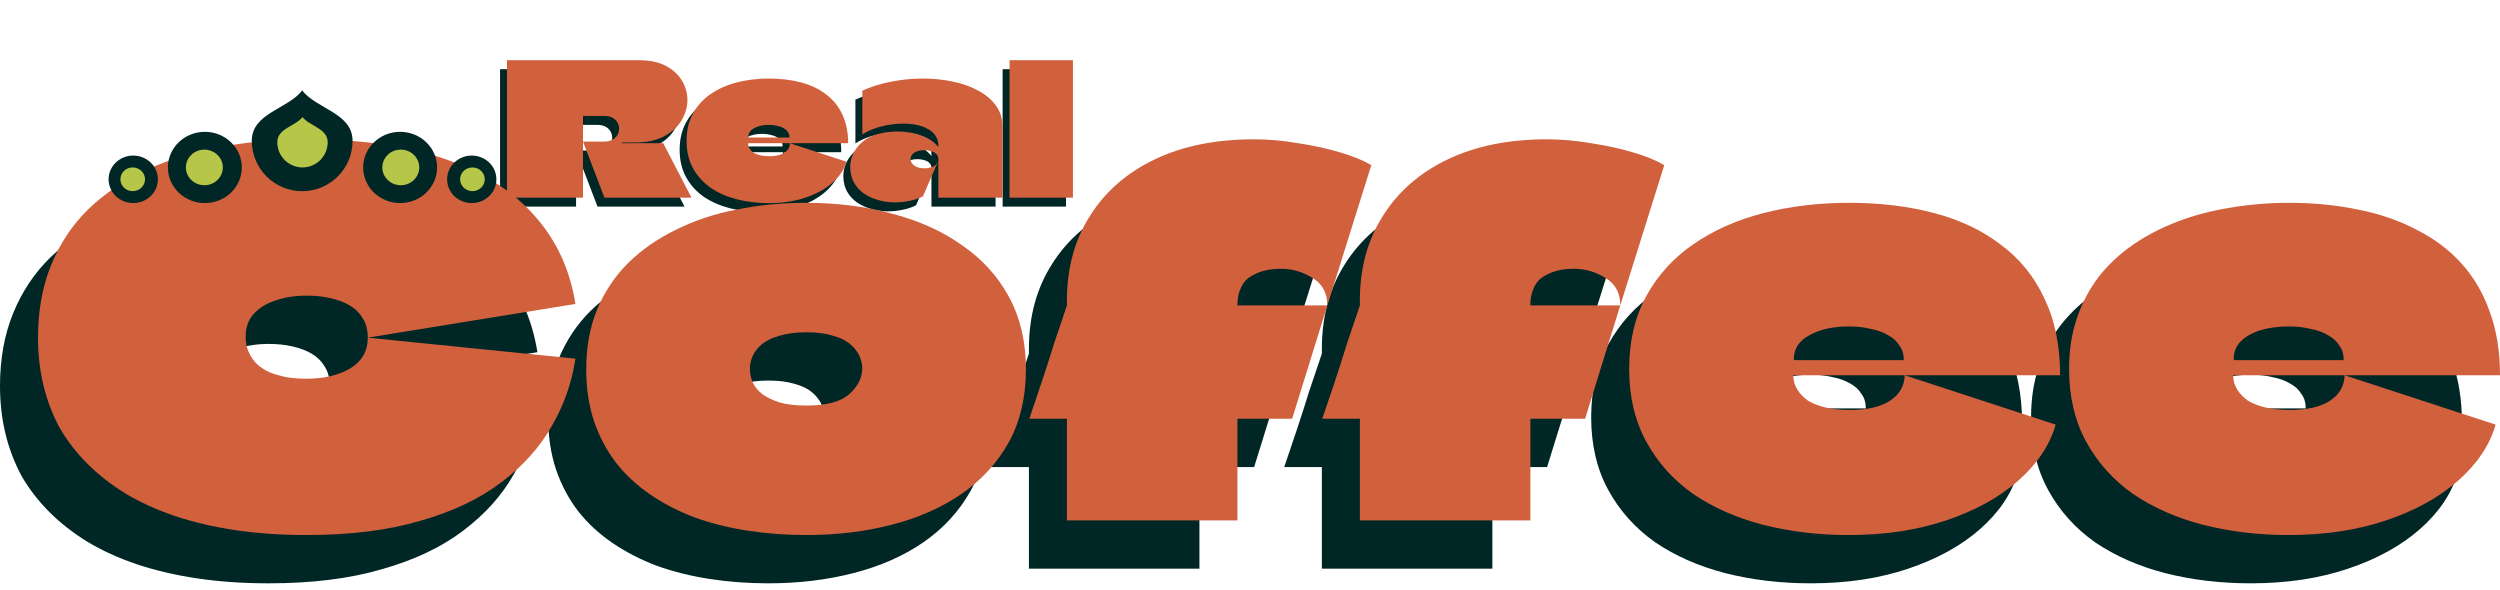 <svg width="250" height="59" viewBox="0 0 250 59" fill="none" xmlns="http://www.w3.org/2000/svg">
<path d="M50.005 6.917H63.251C64.326 6.917 65.218 7.113 65.926 7.504C66.635 7.882 67.166 8.377 67.52 8.988C67.874 9.586 68.052 10.221 68.052 10.893C68.052 11.589 67.856 12.267 67.465 12.927C67.087 13.574 66.506 14.105 65.725 14.521C64.955 14.936 63.99 15.143 62.83 15.143C62.781 15.143 62.659 15.143 62.464 15.143C62.268 15.143 62.066 15.143 61.859 15.143C61.663 15.143 61.535 15.143 61.474 15.143C61.474 15.143 61.474 15.15 61.474 15.162C61.474 15.174 61.474 15.18 61.474 15.18C61.474 15.18 61.474 15.186 61.474 15.198C61.474 15.198 61.474 15.205 61.474 15.217H65.633L68.454 20.658H59.752C59.52 20.035 59.282 19.412 59.037 18.789C58.805 18.166 58.567 17.544 58.323 16.921C58.091 16.298 57.853 15.675 57.608 15.052H59.734C59.978 15.052 60.192 15.015 60.375 14.942C60.57 14.869 60.729 14.771 60.851 14.649C60.973 14.527 61.065 14.392 61.126 14.246C61.187 14.087 61.218 13.928 61.218 13.769C61.218 13.55 61.163 13.342 61.053 13.146C60.943 12.951 60.778 12.792 60.558 12.67C60.338 12.548 60.063 12.487 59.734 12.487H57.645C57.645 12.487 57.639 12.493 57.627 12.505C57.627 12.505 57.621 12.505 57.608 12.505C57.608 12.505 57.608 12.511 57.608 12.524C57.608 13.318 57.608 13.904 57.608 14.282C57.608 14.649 57.608 14.881 57.608 14.979C57.608 15.064 57.608 15.095 57.608 15.07C57.608 15.07 57.608 15.137 57.608 15.272C57.608 15.394 57.608 15.565 57.608 15.785C57.608 16.005 57.608 16.255 57.608 16.536C57.608 16.939 57.608 17.385 57.608 17.873C57.608 18.362 57.608 18.851 57.608 19.339C57.608 19.815 57.608 20.255 57.608 20.658H50.005C50.005 19.877 50.005 19.095 50.005 18.313C50.005 17.519 50.005 16.731 50.005 15.95C50.005 15.168 50.005 14.386 50.005 13.604C50.005 12.811 50.005 12.023 50.005 11.241C50.005 10.521 50.005 9.8 50.005 9.079C50.005 8.359 50.005 7.638 50.005 6.917ZM76.245 16.518C76.893 16.518 77.393 16.402 77.748 16.169C78.102 15.937 78.285 15.62 78.297 15.217L83.959 17.067C83.739 17.837 83.268 18.539 82.548 19.174C81.839 19.797 80.942 20.292 79.855 20.658C78.767 21.025 77.552 21.208 76.209 21.208C75.061 21.208 73.986 21.08 72.984 20.823C71.995 20.567 71.121 20.182 70.364 19.669C69.619 19.144 69.033 18.49 68.605 17.709C68.178 16.927 67.964 16.017 67.964 14.979C67.964 13.94 68.178 13.03 68.605 12.249C69.033 11.467 69.619 10.82 70.364 10.307C71.121 9.782 72.001 9.391 73.002 9.134C74.004 8.878 75.073 8.749 76.209 8.749C77.369 8.749 78.432 8.878 79.397 9.134C80.374 9.391 81.21 9.788 81.907 10.325C82.615 10.85 83.159 11.522 83.537 12.34C83.928 13.146 84.123 14.105 84.123 15.217H74.138C74.138 15.217 74.132 15.217 74.12 15.217C74.12 15.217 74.12 15.223 74.12 15.235C74.12 15.418 74.169 15.589 74.267 15.748C74.364 15.907 74.499 16.047 74.67 16.169C74.853 16.279 75.073 16.365 75.329 16.426C75.598 16.487 75.903 16.518 76.245 16.518ZM76.209 13.385C75.61 13.385 75.115 13.495 74.725 13.714C74.334 13.922 74.138 14.221 74.138 14.612C74.138 14.624 74.138 14.637 74.138 14.649C74.151 14.649 74.157 14.649 74.157 14.649H78.242C78.254 14.649 78.261 14.649 78.261 14.649C78.261 14.637 78.261 14.624 78.261 14.612C78.261 14.417 78.206 14.246 78.096 14.099C77.998 13.94 77.858 13.812 77.674 13.714C77.491 13.604 77.271 13.525 77.015 13.476C76.77 13.415 76.502 13.385 76.209 13.385ZM85.541 9.959C86.433 9.556 87.398 9.256 88.436 9.061C89.487 8.853 90.537 8.749 91.587 8.749C92.613 8.749 93.603 8.847 94.555 9.043C95.508 9.238 96.357 9.537 97.102 9.94C97.859 10.343 98.458 10.844 98.897 11.443C99.337 12.041 99.557 12.743 99.557 13.55C99.557 14.734 99.557 15.919 99.557 17.104C99.557 18.289 99.557 19.473 99.557 20.658C99.129 20.658 98.702 20.658 98.275 20.658C97.847 20.658 97.419 20.658 96.992 20.658C96.565 20.658 96.137 20.658 95.71 20.658C95.282 20.658 94.855 20.658 94.427 20.658C94 20.658 93.572 20.658 93.145 20.658C93.145 20.011 93.145 19.37 93.145 18.735C93.145 18.087 93.145 17.446 93.145 16.811C93.145 16.591 93.071 16.414 92.925 16.279C92.778 16.145 92.601 16.053 92.393 16.005C92.186 15.944 91.978 15.913 91.77 15.913C91.306 15.913 90.952 16.005 90.708 16.188C90.476 16.371 90.36 16.579 90.36 16.811C90.36 17.043 90.482 17.257 90.726 17.452C90.971 17.635 91.319 17.727 91.77 17.727C91.99 17.727 92.241 17.684 92.522 17.599C92.803 17.513 93.016 17.293 93.163 16.939C92.906 17.538 92.644 18.136 92.375 18.735C92.119 19.333 91.862 19.931 91.606 20.53C91.166 20.75 90.702 20.902 90.213 20.988C89.737 21.086 89.26 21.135 88.784 21.135C88.21 21.135 87.654 21.055 87.117 20.896C86.592 20.75 86.115 20.53 85.688 20.237C85.273 19.944 84.943 19.577 84.698 19.137C84.454 18.698 84.332 18.185 84.332 17.599C84.332 17.244 84.393 16.896 84.515 16.554C84.638 16.212 84.821 15.889 85.065 15.583C85.309 15.278 85.615 15.009 85.981 14.777C86.36 14.545 86.805 14.368 87.319 14.246C87.832 14.111 88.418 14.044 89.077 14.044C89.505 14.044 89.92 14.081 90.323 14.154C90.726 14.215 91.105 14.313 91.459 14.447C91.826 14.582 92.149 14.747 92.43 14.942C92.723 15.137 92.961 15.357 93.145 15.602C93.145 15.577 93.145 15.559 93.145 15.547C93.145 15.522 93.145 15.504 93.145 15.492C93.145 15.467 93.145 15.449 93.145 15.437C93.145 15.058 93.047 14.734 92.852 14.466C92.668 14.185 92.412 13.959 92.082 13.788C91.764 13.604 91.392 13.47 90.964 13.385C90.549 13.299 90.109 13.256 89.645 13.256C88.925 13.256 88.198 13.348 87.465 13.531C86.732 13.714 86.091 13.983 85.541 14.337V9.959ZM100.263 20.658C100.263 19.681 100.263 18.71 100.263 17.745C100.263 16.768 100.263 15.797 100.263 14.832C100.263 13.855 100.263 12.884 100.263 11.919C100.263 11.088 100.263 10.258 100.263 9.427C100.263 8.585 100.263 7.748 100.263 6.917H106.602C106.602 7.43 106.602 7.943 106.602 8.456C106.602 8.957 106.602 9.464 106.602 9.977C106.602 11.748 106.602 13.525 106.602 15.308C106.602 17.092 106.602 18.875 106.602 20.658H100.263Z" fill="#002626"/>
<path d="M50.697 6.023H63.943C65.018 6.023 65.909 6.218 66.618 6.609C67.326 6.988 67.857 7.482 68.212 8.093C68.566 8.692 68.743 9.327 68.743 9.998C68.743 10.695 68.547 11.373 68.157 12.032C67.778 12.68 67.198 13.211 66.416 13.626C65.647 14.041 64.682 14.249 63.521 14.249C63.472 14.249 63.35 14.249 63.155 14.249C62.959 14.249 62.758 14.249 62.55 14.249C62.355 14.249 62.227 14.249 62.166 14.249C62.166 14.249 62.166 14.255 62.166 14.267C62.166 14.28 62.166 14.286 62.166 14.286C62.166 14.286 62.166 14.292 62.166 14.304C62.166 14.304 62.166 14.31 62.166 14.322H66.325L69.146 19.764H60.443C60.211 19.141 59.973 18.518 59.729 17.895C59.497 17.272 59.259 16.649 59.014 16.026C58.782 15.403 58.544 14.78 58.3 14.157H60.425C60.669 14.157 60.883 14.121 61.066 14.047C61.262 13.974 61.42 13.877 61.543 13.754C61.665 13.632 61.756 13.498 61.818 13.351C61.879 13.193 61.909 13.034 61.909 12.875C61.909 12.655 61.854 12.447 61.744 12.252C61.634 12.057 61.469 11.898 61.249 11.776C61.03 11.653 60.755 11.592 60.425 11.592H58.336C58.336 11.592 58.33 11.598 58.318 11.611C58.318 11.611 58.312 11.611 58.3 11.611C58.3 11.611 58.3 11.617 58.3 11.629C58.3 12.423 58.3 13.009 58.3 13.388C58.3 13.754 58.3 13.986 58.3 14.084C58.3 14.17 58.3 14.2 58.3 14.176C58.3 14.176 58.3 14.243 58.3 14.377C58.3 14.499 58.3 14.67 58.3 14.89C58.3 15.11 58.3 15.361 58.3 15.641C58.3 16.044 58.3 16.49 58.3 16.979C58.3 17.467 58.3 17.956 58.3 18.445C58.3 18.921 58.3 19.361 58.3 19.764H50.697C50.697 18.982 50.697 18.2 50.697 17.419C50.697 16.625 50.697 15.837 50.697 15.055C50.697 14.273 50.697 13.492 50.697 12.71C50.697 11.916 50.697 11.128 50.697 10.347C50.697 9.626 50.697 8.905 50.697 8.185C50.697 7.464 50.697 6.743 50.697 6.023ZM76.937 15.623C77.584 15.623 78.085 15.507 78.439 15.275C78.793 15.043 78.977 14.725 78.989 14.322L84.65 16.173C84.43 16.942 83.96 17.645 83.239 18.28C82.531 18.903 81.633 19.397 80.546 19.764C79.459 20.13 78.244 20.313 76.9 20.313C75.752 20.313 74.677 20.185 73.676 19.929C72.686 19.672 71.813 19.287 71.056 18.774C70.311 18.249 69.724 17.596 69.297 16.814C68.869 16.032 68.656 15.122 68.656 14.084C68.656 13.046 68.869 12.136 69.297 11.354C69.724 10.572 70.311 9.925 71.056 9.412C71.813 8.887 72.692 8.496 73.694 8.24C74.695 7.983 75.764 7.855 76.9 7.855C78.06 7.855 79.123 7.983 80.088 8.24C81.065 8.496 81.902 8.893 82.598 9.431C83.306 9.956 83.85 10.627 84.229 11.446C84.619 12.252 84.815 13.211 84.815 14.322H74.83C74.83 14.322 74.824 14.322 74.811 14.322C74.811 14.322 74.811 14.328 74.811 14.341C74.811 14.524 74.86 14.695 74.958 14.854C75.056 15.012 75.19 15.153 75.361 15.275C75.544 15.385 75.764 15.47 76.021 15.531C76.289 15.593 76.595 15.623 76.937 15.623ZM76.9 12.49C76.302 12.49 75.807 12.6 75.416 12.82C75.025 13.028 74.83 13.327 74.83 13.718C74.83 13.73 74.83 13.742 74.83 13.754C74.842 13.754 74.848 13.754 74.848 13.754H78.934C78.946 13.754 78.952 13.754 78.952 13.754C78.952 13.742 78.952 13.73 78.952 13.718C78.952 13.522 78.897 13.351 78.787 13.205C78.689 13.046 78.549 12.918 78.366 12.82C78.183 12.71 77.963 12.631 77.706 12.582C77.462 12.521 77.193 12.49 76.9 12.49ZM86.233 9.064C87.124 8.661 88.089 8.362 89.127 8.166C90.178 7.959 91.228 7.855 92.279 7.855C93.305 7.855 94.294 7.953 95.247 8.148C96.199 8.343 97.048 8.643 97.793 9.046C98.551 9.449 99.149 9.95 99.589 10.548C100.029 11.147 100.248 11.849 100.248 12.655C100.248 13.84 100.248 15.025 100.248 16.209C100.248 17.394 100.248 18.579 100.248 19.764C99.821 19.764 99.393 19.764 98.966 19.764C98.538 19.764 98.111 19.764 97.683 19.764C97.256 19.764 96.829 19.764 96.401 19.764C95.974 19.764 95.546 19.764 95.118 19.764C94.691 19.764 94.263 19.764 93.836 19.764C93.836 19.116 93.836 18.475 93.836 17.84C93.836 17.193 93.836 16.551 93.836 15.916C93.836 15.696 93.763 15.519 93.616 15.385C93.47 15.251 93.293 15.159 93.085 15.11C92.877 15.049 92.67 15.018 92.462 15.018C91.998 15.018 91.644 15.11 91.399 15.293C91.167 15.476 91.051 15.684 91.051 15.916C91.051 16.148 91.173 16.362 91.418 16.558C91.662 16.741 92.01 16.832 92.462 16.832C92.682 16.832 92.932 16.79 93.213 16.704C93.494 16.619 93.708 16.399 93.854 16.044C93.598 16.643 93.335 17.241 93.067 17.84C92.81 18.438 92.553 19.037 92.297 19.635C91.857 19.855 91.393 20.008 90.905 20.093C90.428 20.191 89.952 20.24 89.476 20.24C88.901 20.24 88.346 20.161 87.808 20.002C87.283 19.855 86.807 19.635 86.379 19.342C85.964 19.049 85.634 18.683 85.39 18.243C85.146 17.803 85.023 17.29 85.023 16.704C85.023 16.35 85.085 16.002 85.207 15.66C85.329 15.318 85.512 14.994 85.756 14.689C86.001 14.383 86.306 14.115 86.672 13.883C87.051 13.65 87.497 13.473 88.01 13.351C88.523 13.217 89.109 13.15 89.769 13.15C90.196 13.15 90.612 13.186 91.014 13.26C91.418 13.321 91.796 13.418 92.15 13.553C92.517 13.687 92.841 13.852 93.121 14.047C93.415 14.243 93.653 14.463 93.836 14.707C93.836 14.683 93.836 14.664 93.836 14.652C93.836 14.628 93.836 14.609 93.836 14.597C93.836 14.573 93.836 14.554 93.836 14.542C93.836 14.164 93.738 13.84 93.543 13.571C93.36 13.29 93.103 13.064 92.773 12.893C92.456 12.71 92.083 12.576 91.656 12.49C91.24 12.405 90.801 12.362 90.337 12.362C89.616 12.362 88.889 12.454 88.156 12.637C87.424 12.82 86.782 13.089 86.233 13.443V9.064ZM100.955 19.764C100.955 18.787 100.955 17.816 100.955 16.851C100.955 15.873 100.955 14.902 100.955 13.938C100.955 12.96 100.955 11.989 100.955 11.024C100.955 10.194 100.955 9.363 100.955 8.533C100.955 7.69 100.955 6.853 100.955 6.023H107.294C107.294 6.536 107.294 7.049 107.294 7.562C107.294 8.063 107.294 8.569 107.294 9.082C107.294 10.854 107.294 12.631 107.294 14.414C107.294 16.197 107.294 17.98 107.294 19.764H100.955Z" fill="#D1603D"/>
<path d="M26.871 58.332C24.298 58.332 21.92 58.169 19.738 57.843C17.556 57.517 15.536 57.045 13.68 56.426C11.856 55.807 10.211 55.058 8.745 54.179C7.312 53.299 6.042 52.306 4.934 51.199C3.827 50.091 2.899 48.886 2.15 47.583C1.433 46.248 0.896 44.831 0.537 43.333C0.179 41.834 0 40.255 0 38.593C0 35.89 0.44 33.464 1.319 31.314C2.199 29.164 3.436 27.308 5.032 25.744C6.661 24.181 8.582 22.878 10.797 21.836C13.045 20.794 15.52 20.028 18.224 19.54C20.927 19.018 23.809 18.758 26.871 18.758C32.278 18.758 36.87 19.409 40.649 20.712C44.427 22.015 47.407 23.888 49.589 26.331C51.804 28.773 53.188 31.737 53.742 35.222L32.978 38.593C32.978 37.844 32.815 37.209 32.49 36.688C32.164 36.134 31.724 35.695 31.17 35.369C30.617 35.043 29.965 34.799 29.216 34.636C28.5 34.473 27.718 34.392 26.871 34.392C25.698 34.392 24.656 34.555 23.744 34.88C22.832 35.174 22.099 35.63 21.546 36.248C21.025 36.835 20.764 37.584 20.764 38.496C20.764 39.05 20.862 39.554 21.057 40.01C21.253 40.466 21.529 40.873 21.888 41.232C22.246 41.557 22.669 41.834 23.158 42.062C23.679 42.258 24.249 42.421 24.868 42.551C25.487 42.649 26.154 42.697 26.871 42.697C28.597 42.697 30.047 42.355 31.219 41.672C32.392 40.955 32.978 39.929 32.978 38.593L53.742 40.694C53.384 43.105 52.586 45.368 51.348 47.485C50.143 49.602 48.449 51.475 46.267 53.104C44.117 54.733 41.43 56.003 38.206 56.915C35.014 57.859 31.236 58.332 26.871 58.332Z" fill="#002626"/>
<path d="M76.806 58.332C74.786 58.332 72.832 58.185 70.943 57.892C69.054 57.599 67.295 57.159 65.666 56.573C64.038 55.954 62.556 55.188 61.221 54.276C59.885 53.364 58.745 52.306 57.801 51.101C56.856 49.863 56.123 48.479 55.602 46.948C55.081 45.385 54.82 43.658 54.82 41.769C54.82 39.554 55.179 37.568 55.895 35.809C56.644 34.017 57.687 32.454 59.022 31.119C60.39 29.783 61.986 28.676 63.81 27.796C65.634 26.884 67.637 26.217 69.819 25.793C72.034 25.337 74.363 25.109 76.806 25.109C79.868 25.109 82.718 25.467 85.356 26.184C88.026 26.868 90.355 27.91 92.342 29.311C94.362 30.679 95.941 32.405 97.081 34.49C98.221 36.574 98.791 39.001 98.791 41.769C98.791 44.538 98.221 46.964 97.081 49.049C95.941 51.101 94.362 52.827 92.342 54.228C90.355 55.596 88.026 56.622 85.356 57.306C82.718 57.99 79.868 58.332 76.806 58.332ZM76.855 45.385C78.874 45.385 80.307 44.994 81.154 44.212C82.001 43.43 82.424 42.584 82.424 41.672C82.424 41.248 82.327 40.825 82.131 40.401C81.936 39.978 81.626 39.587 81.203 39.229C80.779 38.87 80.21 38.593 79.493 38.398C78.776 38.17 77.897 38.056 76.855 38.056C75.812 38.056 74.917 38.17 74.168 38.398C73.451 38.593 72.865 38.87 72.409 39.229C71.985 39.587 71.676 39.978 71.481 40.401C71.285 40.825 71.187 41.264 71.187 41.72C71.187 42.176 71.285 42.632 71.481 43.088C71.676 43.512 72.002 43.903 72.458 44.261C72.914 44.587 73.5 44.864 74.216 45.092C74.933 45.287 75.812 45.385 76.855 45.385Z" fill="#002626"/>
<path d="M121.603 18.758C123.037 18.758 124.502 18.888 126 19.149C127.531 19.377 128.948 19.686 130.251 20.077C131.554 20.468 132.58 20.891 133.329 21.347L128.932 35.369C128.932 34.131 128.443 33.219 127.466 32.633C126.489 32.014 125.43 31.705 124.29 31.705C123.769 31.705 123.281 31.754 122.825 31.851C122.369 31.949 121.962 32.096 121.603 32.291C121.245 32.454 120.936 32.682 120.675 32.975C120.447 33.268 120.268 33.61 120.138 34.001C120.007 34.392 119.942 34.832 119.942 35.32C119.942 35.32 119.942 35.336 119.942 35.369C119.975 35.369 119.991 35.369 119.991 35.369H128.932L125.414 46.704H119.991C119.959 46.704 119.942 46.704 119.942 46.704C119.942 46.704 119.942 46.72 119.942 46.753C119.942 48.055 119.942 49.228 119.942 50.27C119.942 51.28 119.942 52.306 119.942 53.348C119.942 54.391 119.942 55.563 119.942 56.866H102.891C102.891 55.563 102.891 54.391 102.891 53.348C102.891 52.306 102.891 51.28 102.891 50.27C102.891 49.228 102.891 48.055 102.891 46.753C102.891 46.72 102.891 46.704 102.891 46.704C102.891 46.704 102.875 46.704 102.842 46.704H99.129C99.553 45.434 99.976 44.179 100.4 42.942C100.823 41.672 101.23 40.401 101.621 39.131C102.045 37.861 102.468 36.607 102.891 35.369V34.88C102.891 31.656 103.657 28.838 105.188 26.428C106.718 23.985 108.884 22.096 111.686 20.761C114.487 19.425 117.793 18.758 121.603 18.758Z" fill="#002626"/>
<path d="M150.898 18.758C152.331 18.758 153.797 18.888 155.295 19.149C156.826 19.377 158.243 19.686 159.546 20.077C160.849 20.468 161.875 20.891 162.624 21.347L158.227 35.369C158.227 34.131 157.738 33.219 156.761 32.633C155.784 32.014 154.725 31.705 153.585 31.705C153.064 31.705 152.576 31.754 152.12 31.851C151.664 31.949 151.256 32.096 150.898 32.291C150.54 32.454 150.23 32.682 149.97 32.975C149.742 33.268 149.563 33.61 149.432 34.001C149.302 34.392 149.237 34.832 149.237 35.32C149.237 35.32 149.237 35.336 149.237 35.369C149.27 35.369 149.286 35.369 149.286 35.369H158.227L154.709 46.704H149.286C149.253 46.704 149.237 46.704 149.237 46.704C149.237 46.704 149.237 46.72 149.237 46.753C149.237 48.055 149.237 49.228 149.237 50.27C149.237 51.28 149.237 52.306 149.237 53.348C149.237 54.391 149.237 55.563 149.237 56.866H132.186C132.186 55.563 132.186 54.391 132.186 53.348C132.186 52.306 132.186 51.28 132.186 50.27C132.186 49.228 132.186 48.055 132.186 46.753C132.186 46.72 132.186 46.704 132.186 46.704C132.186 46.704 132.17 46.704 132.137 46.704H128.424C128.848 45.434 129.271 44.179 129.694 42.942C130.118 41.672 130.525 40.401 130.916 39.131C131.339 37.861 131.763 36.607 132.186 35.369V34.88C132.186 31.656 132.952 28.838 134.482 26.428C136.013 23.985 138.179 22.096 140.98 20.761C143.781 19.425 147.087 18.758 150.898 18.758Z" fill="#002626"/>
<path d="M181.201 45.824C182.927 45.824 184.262 45.515 185.207 44.896C186.151 44.277 186.64 43.43 186.673 42.355L201.769 47.29C201.183 49.342 199.929 51.215 198.007 52.908C196.118 54.57 193.724 55.889 190.825 56.866C187.927 57.843 184.686 58.332 181.103 58.332C178.041 58.332 175.175 57.99 172.504 57.306C169.866 56.622 167.537 55.596 165.518 54.228C163.531 52.827 161.967 51.084 160.828 49C159.688 46.915 159.118 44.489 159.118 41.72C159.118 38.952 159.688 36.525 160.828 34.441C161.967 32.356 163.531 30.63 165.518 29.262C167.537 27.861 169.882 26.819 172.553 26.135C175.224 25.451 178.074 25.109 181.103 25.109C184.197 25.109 187.031 25.451 189.604 26.135C192.21 26.819 194.441 27.878 196.297 29.311C198.186 30.711 199.636 32.503 200.646 34.685C201.688 36.835 202.209 39.392 202.209 42.355H175.582C175.582 42.355 175.566 42.355 175.533 42.355C175.533 42.355 175.533 42.372 175.533 42.404C175.533 42.893 175.664 43.349 175.924 43.772C176.185 44.196 176.543 44.57 176.999 44.896C177.488 45.189 178.074 45.417 178.758 45.58C179.474 45.743 180.289 45.824 181.201 45.824ZM181.103 37.47C179.507 37.47 178.188 37.763 177.146 38.349C176.103 38.903 175.582 39.701 175.582 40.743C175.582 40.776 175.582 40.808 175.582 40.841C175.615 40.841 175.631 40.841 175.631 40.841H186.526C186.559 40.841 186.575 40.841 186.575 40.841C186.575 40.808 186.575 40.776 186.575 40.743C186.575 40.222 186.428 39.766 186.135 39.375C185.875 38.952 185.5 38.61 185.011 38.349C184.523 38.056 183.937 37.844 183.253 37.714C182.601 37.551 181.885 37.47 181.103 37.47Z" fill="#002626"/>
<path d="M225.191 45.824C226.917 45.824 228.252 45.515 229.197 44.896C230.141 44.277 230.63 43.43 230.662 42.355L245.759 47.29C245.173 49.342 243.919 51.215 241.997 52.908C240.108 54.57 237.714 55.889 234.815 56.866C231.916 57.843 228.676 58.332 225.093 58.332C222.031 58.332 219.165 57.99 216.494 57.306C213.856 56.622 211.527 55.596 209.508 54.228C207.521 52.827 205.957 51.084 204.817 49C203.677 46.915 203.107 44.489 203.107 41.72C203.107 39.864 203.368 38.17 203.889 36.639C204.41 35.108 205.143 33.724 206.088 32.486C207.065 31.249 208.221 30.174 209.557 29.262C210.892 28.35 212.374 27.584 214.002 26.966C215.631 26.347 217.374 25.891 219.23 25.598C221.119 25.272 223.073 25.109 225.093 25.109C227.568 25.109 229.881 25.337 232.03 25.793C234.18 26.217 236.118 26.884 237.844 27.796C239.603 28.676 241.101 29.799 242.339 31.167C243.577 32.535 244.521 34.148 245.173 36.004C245.857 37.861 246.199 39.978 246.199 42.355H219.572C219.54 42.355 219.523 42.355 219.523 42.355C219.523 42.355 219.523 42.372 219.523 42.404C219.523 42.893 219.654 43.349 219.914 43.772C220.175 44.196 220.533 44.57 220.989 44.896C221.477 45.189 222.064 45.417 222.748 45.58C223.464 45.743 224.279 45.824 225.191 45.824ZM225.093 37.47C224.018 37.47 223.057 37.6 222.21 37.861C221.396 38.121 220.745 38.496 220.256 38.984C219.8 39.44 219.572 40.027 219.572 40.743C219.572 40.776 219.572 40.808 219.572 40.841C219.605 40.841 219.621 40.841 219.621 40.841H230.516C230.549 40.841 230.565 40.841 230.565 40.841C230.565 40.808 230.565 40.792 230.565 40.792C230.565 40.76 230.565 40.743 230.565 40.743C230.565 40.222 230.418 39.766 230.125 39.375C229.865 38.952 229.49 38.61 229.001 38.349C228.513 38.056 227.927 37.844 227.243 37.714C226.591 37.551 225.875 37.47 225.093 37.47Z" fill="#002626"/>
<path d="M30.672 53.503C28.099 53.503 25.721 53.341 23.539 53.015C21.357 52.689 19.337 52.217 17.481 51.598C15.657 50.979 14.012 50.23 12.546 49.351C11.113 48.471 9.843 47.478 8.735 46.37C7.628 45.263 6.7 44.058 5.95 42.755C5.234 41.42 4.696 40.003 4.338 38.505C3.98 37.006 3.801 35.426 3.801 33.765C3.801 31.062 4.24 28.636 5.12 26.486C5.999 24.336 7.237 22.48 8.833 20.916C10.461 19.353 12.383 18.05 14.598 17.008C16.846 15.965 19.321 15.2 22.024 14.711C24.728 14.19 27.61 13.93 30.672 13.93C36.079 13.93 40.671 14.581 44.449 15.884C48.228 17.187 51.208 19.06 53.39 21.502C55.605 23.945 56.989 26.909 57.543 30.394L36.779 33.765C36.779 33.016 36.616 32.381 36.29 31.86C35.965 31.306 35.525 30.867 34.971 30.541C34.417 30.215 33.766 29.971 33.017 29.808C32.3 29.645 31.519 29.564 30.672 29.564C29.499 29.564 28.457 29.727 27.545 30.052C26.633 30.346 25.9 30.802 25.346 31.42C24.825 32.007 24.565 32.756 24.565 33.668C24.565 34.221 24.663 34.726 24.858 35.182C25.053 35.638 25.33 36.045 25.689 36.404C26.047 36.729 26.47 37.006 26.959 37.234C27.48 37.43 28.05 37.593 28.669 37.723C29.288 37.821 29.955 37.869 30.672 37.869C32.398 37.869 33.847 37.527 35.02 36.843C36.193 36.127 36.779 35.101 36.779 33.765L57.543 35.866C57.185 38.276 56.387 40.54 55.149 42.657C53.944 44.774 52.25 46.647 50.068 48.276C47.918 49.904 45.231 51.175 42.007 52.087C38.815 53.031 35.036 53.503 30.672 53.503Z" fill="#D1603D"/>
<path d="M80.607 53.503C78.587 53.503 76.633 53.357 74.744 53.064C72.855 52.771 71.096 52.331 69.467 51.745C67.839 51.126 66.357 50.36 65.021 49.448C63.686 48.536 62.546 47.478 61.601 46.273C60.657 45.035 59.924 43.651 59.403 42.12C58.882 40.556 58.621 38.83 58.621 36.941C58.621 34.726 58.98 32.739 59.696 30.981C60.445 29.189 61.487 27.626 62.823 26.29C64.191 24.955 65.787 23.848 67.611 22.968C69.435 22.056 71.438 21.388 73.62 20.965C75.835 20.509 78.164 20.281 80.607 20.281C83.668 20.281 86.518 20.639 89.156 21.356C91.827 22.04 94.156 23.082 96.143 24.483C98.162 25.851 99.742 27.577 100.882 29.662C102.022 31.746 102.592 34.173 102.592 36.941C102.592 39.71 102.022 42.136 100.882 44.221C99.742 46.273 98.162 47.999 96.143 49.4C94.156 50.767 91.827 51.794 89.156 52.477C86.518 53.161 83.668 53.503 80.607 53.503ZM80.656 40.556C82.675 40.556 84.108 40.166 84.955 39.384C85.802 38.602 86.225 37.755 86.225 36.843C86.225 36.42 86.127 35.996 85.932 35.573C85.737 35.15 85.427 34.759 85.004 34.401C84.58 34.042 84.01 33.765 83.294 33.57C82.577 33.342 81.698 33.228 80.656 33.228C79.613 33.228 78.718 33.342 77.968 33.57C77.252 33.765 76.665 34.042 76.21 34.401C75.786 34.759 75.477 35.15 75.281 35.573C75.086 35.996 74.988 36.436 74.988 36.892C74.988 37.348 75.086 37.804 75.281 38.26C75.477 38.684 75.802 39.075 76.258 39.433C76.714 39.758 77.301 40.035 78.017 40.263C78.734 40.459 79.613 40.556 80.656 40.556Z" fill="#D1603D"/>
<path d="M125.404 13.93C126.837 13.93 128.303 14.06 129.801 14.32C131.332 14.549 132.749 14.858 134.052 15.249C135.355 15.64 136.381 16.063 137.13 16.519L132.733 30.541C132.733 29.303 132.244 28.391 131.267 27.805C130.29 27.186 129.231 26.877 128.091 26.877C127.57 26.877 127.082 26.925 126.626 27.023C126.17 27.121 125.762 27.267 125.404 27.463C125.046 27.626 124.736 27.854 124.476 28.147C124.248 28.44 124.069 28.782 123.938 29.173C123.808 29.564 123.743 30.003 123.743 30.492C123.743 30.492 123.743 30.508 123.743 30.541C123.776 30.541 123.792 30.541 123.792 30.541H132.733L129.215 41.876H123.792C123.759 41.876 123.743 41.876 123.743 41.876C123.743 41.876 123.743 41.892 123.743 41.924C123.743 43.227 123.743 44.4 123.743 45.442C123.743 46.452 123.743 47.478 123.743 48.52C123.743 49.562 123.743 50.735 123.743 52.038H106.692C106.692 50.735 106.692 49.562 106.692 48.52C106.692 47.478 106.692 46.452 106.692 45.442C106.692 44.4 106.692 43.227 106.692 41.924C106.692 41.892 106.692 41.876 106.692 41.876C106.692 41.876 106.676 41.876 106.643 41.876H102.93C103.354 40.605 103.777 39.351 104.2 38.114C104.624 36.843 105.031 35.573 105.422 34.303C105.845 33.033 106.269 31.779 106.692 30.541V30.052C106.692 26.828 107.458 24.01 108.988 21.6C110.519 19.157 112.685 17.268 115.486 15.933C118.287 14.597 121.593 13.93 125.404 13.93Z" fill="#D1603D"/>
<path d="M154.699 13.93C156.132 13.93 157.598 14.06 159.096 14.32C160.627 14.549 162.044 14.858 163.347 15.249C164.649 15.64 165.675 16.063 166.425 16.519L162.027 30.541C162.027 29.303 161.539 28.391 160.562 27.805C159.585 27.186 158.526 26.877 157.386 26.877C156.865 26.877 156.376 26.925 155.92 27.023C155.464 27.121 155.057 27.267 154.699 27.463C154.341 27.626 154.031 27.854 153.771 28.147C153.543 28.44 153.364 28.782 153.233 29.173C153.103 29.564 153.038 30.003 153.038 30.492C153.038 30.492 153.038 30.508 153.038 30.541C153.07 30.541 153.087 30.541 153.087 30.541H162.027L158.51 41.876H153.087C153.054 41.876 153.038 41.876 153.038 41.876C153.038 41.876 153.038 41.892 153.038 41.924C153.038 43.227 153.038 44.4 153.038 45.442C153.038 46.452 153.038 47.478 153.038 48.52C153.038 49.562 153.038 50.735 153.038 52.038H135.987C135.987 50.735 135.987 49.562 135.987 48.52C135.987 47.478 135.987 46.452 135.987 45.442C135.987 44.4 135.987 43.227 135.987 41.924C135.987 41.892 135.987 41.876 135.987 41.876C135.987 41.876 135.971 41.876 135.938 41.876H132.225C132.648 40.605 133.072 39.351 133.495 38.114C133.919 36.843 134.326 35.573 134.717 34.303C135.14 33.033 135.564 31.779 135.987 30.541V30.052C135.987 26.828 136.752 24.01 138.283 21.6C139.814 19.157 141.98 17.268 144.781 15.933C147.582 14.597 150.888 13.93 154.699 13.93Z" fill="#D1603D"/>
<path d="M185.001 40.996C186.728 40.996 188.063 40.687 189.008 40.068C189.952 39.449 190.441 38.602 190.473 37.527L205.57 42.462C204.984 44.514 203.73 46.387 201.808 48.08C199.919 49.742 197.525 51.061 194.626 52.038C191.727 53.015 188.487 53.503 184.904 53.503C181.842 53.503 178.976 53.161 176.305 52.477C173.667 51.794 171.338 50.767 169.319 49.4C167.332 47.999 165.768 46.256 164.628 44.172C163.488 42.087 162.918 39.661 162.918 36.892C162.918 34.124 163.488 31.697 164.628 29.613C165.768 27.528 167.332 25.802 169.319 24.434C171.338 23.033 173.683 21.991 176.354 21.307C179.025 20.623 181.875 20.281 184.904 20.281C187.998 20.281 190.832 20.623 193.405 21.307C196.01 21.991 198.242 23.05 200.098 24.483C201.987 25.883 203.437 27.675 204.446 29.857C205.489 32.007 206.01 34.563 206.01 37.527H179.383C179.383 37.527 179.367 37.527 179.334 37.527C179.334 37.527 179.334 37.544 179.334 37.576C179.334 38.065 179.464 38.521 179.725 38.944C179.986 39.368 180.344 39.742 180.8 40.068C181.288 40.361 181.875 40.589 182.559 40.752C183.275 40.915 184.089 40.996 185.001 40.996ZM184.904 32.642C183.308 32.642 181.989 32.935 180.946 33.521C179.904 34.075 179.383 34.873 179.383 35.915C179.383 35.948 179.383 35.98 179.383 36.013C179.416 36.013 179.432 36.013 179.432 36.013H190.327C190.359 36.013 190.376 36.013 190.376 36.013C190.376 35.98 190.376 35.948 190.376 35.915C190.376 35.394 190.229 34.938 189.936 34.547C189.675 34.124 189.301 33.782 188.812 33.521C188.324 33.228 187.737 33.016 187.053 32.886C186.402 32.723 185.685 32.642 184.904 32.642Z" fill="#D1603D"/>
<path d="M228.991 40.996C230.718 40.996 232.053 40.687 232.998 40.068C233.942 39.449 234.431 38.602 234.463 37.527L249.56 42.462C248.974 44.514 247.72 46.387 245.798 48.08C243.909 49.742 241.515 51.061 238.616 52.038C235.717 53.015 232.476 53.503 228.894 53.503C225.832 53.503 222.966 53.161 220.295 52.477C217.657 51.794 215.328 50.767 213.308 49.4C211.322 47.999 209.758 46.256 208.618 44.172C207.478 42.087 206.908 39.661 206.908 36.892C206.908 35.036 207.169 33.342 207.69 31.811C208.211 30.28 208.944 28.896 209.888 27.658C210.866 26.421 212.022 25.346 213.357 24.434C214.693 23.522 216.175 22.756 217.803 22.138C219.432 21.519 221.174 21.063 223.031 20.77C224.92 20.444 226.874 20.281 228.894 20.281C231.369 20.281 233.682 20.509 235.831 20.965C237.981 21.388 239.919 22.056 241.645 22.968C243.404 23.848 244.902 24.971 246.14 26.339C247.378 27.707 248.322 29.32 248.974 31.176C249.658 33.033 250 35.15 250 37.527H223.373C223.34 37.527 223.324 37.527 223.324 37.527C223.324 37.527 223.324 37.544 223.324 37.576C223.324 38.065 223.454 38.521 223.715 38.944C223.975 39.368 224.334 39.742 224.79 40.068C225.278 40.361 225.865 40.589 226.549 40.752C227.265 40.915 228.079 40.996 228.991 40.996ZM228.894 32.642C227.819 32.642 226.858 32.772 226.011 33.033C225.197 33.293 224.545 33.668 224.057 34.156C223.601 34.612 223.373 35.199 223.373 35.915C223.373 35.948 223.373 35.98 223.373 36.013C223.405 36.013 223.422 36.013 223.422 36.013H234.317C234.349 36.013 234.366 36.013 234.366 36.013C234.366 35.98 234.366 35.964 234.366 35.964C234.366 35.931 234.366 35.915 234.366 35.915C234.366 35.394 234.219 34.938 233.926 34.547C233.665 34.124 233.291 33.782 232.802 33.521C232.314 33.228 231.727 33.016 231.043 32.886C230.392 32.723 229.675 32.642 228.894 32.642Z" fill="#D1603D"/>
<ellipse cx="2.464" cy="2.375" rx="2.464" ry="2.375" transform="matrix(1 0 0 -1 10.859 20.307)" fill="#002626"/>
<ellipse cx="2.464" cy="2.375" rx="2.464" ry="2.375" transform="matrix(1 0 0 -1 44.711 20.307)" fill="#002626"/>
<ellipse cx="3.696" cy="3.562" rx="3.696" ry="3.562" transform="matrix(1 0 0 -1 16.789 20.307)" fill="#002626"/>
<ellipse cx="3.696" cy="3.562" rx="3.696" ry="3.562" transform="matrix(1 0 0 -1 36.318 20.307)" fill="#002626"/>
<path d="M35.256 14.081C35.256 11.298 31.648 10.902 30.218 9.042C28.805 10.902 25.18 11.298 25.18 14.081C25.18 16.863 27.435 19.119 30.218 19.119C33.001 19.119 35.256 16.863 35.256 14.081Z" fill="#002626"/>
<ellipse cx="1.232" cy="1.186" rx="1.232" ry="1.186" transform="matrix(1 0 0 -1 12.039 19.115)" fill="#B6C649"/>
<ellipse cx="1.232" cy="1.186" rx="1.232" ry="1.186" transform="matrix(1 0 0 -1 46.012 19.115)" fill="#B6C649"/>
<ellipse cx="1.848" cy="1.78" rx="1.848" ry="1.78" transform="matrix(1 0 0 -1 18.588 18.523)" fill="#B6C649"/>
<ellipse cx="1.847" cy="1.781" rx="1.847" ry="1.781" transform="matrix(1 0 0 -1 38.232 18.523)" fill="#B6C649"/>
<path d="M32.769 14.223C32.769 12.832 30.965 12.634 30.25 11.704C29.543 12.634 27.73 12.832 27.73 14.223C27.73 15.614 28.858 16.742 30.25 16.742C31.641 16.742 32.769 15.614 32.769 14.223Z" fill="#B6C649"/>
</svg>
